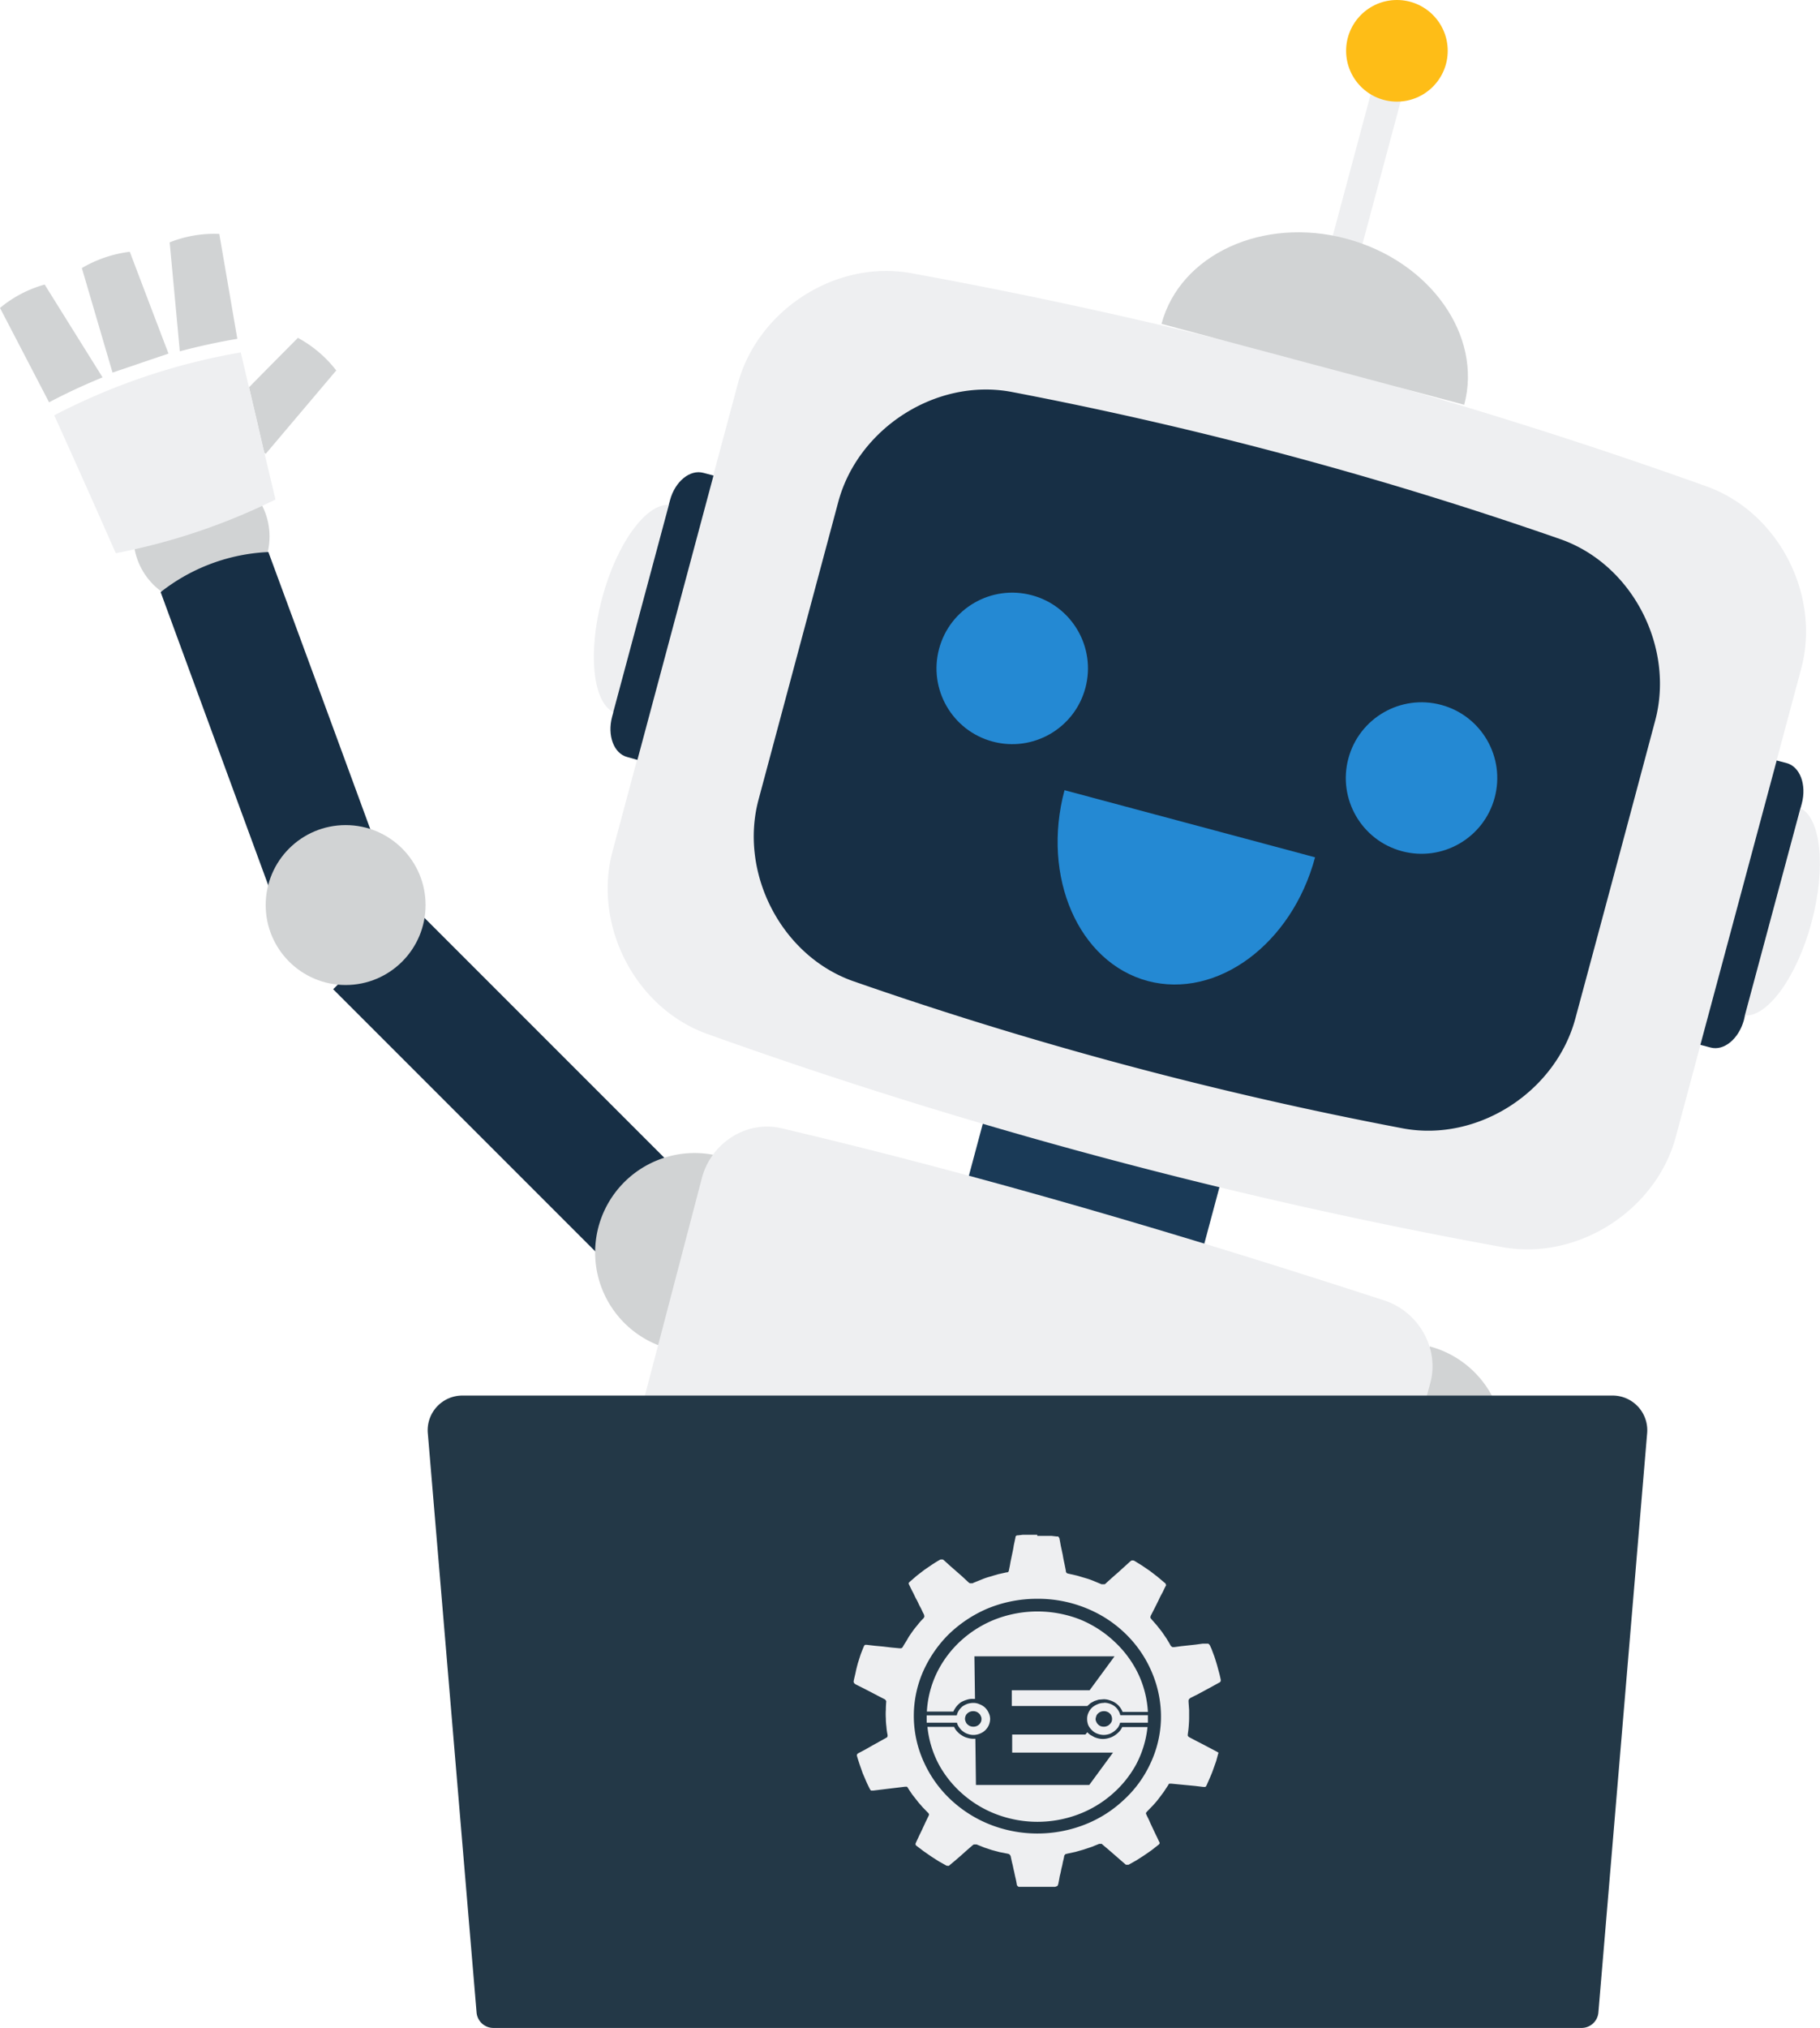 <svg xmlns="http://www.w3.org/2000/svg" xmlns:xlink="http://www.w3.org/1999/xlink" viewBox="0 0 949.4 1057.6"><defs><clipPath id="f5f36d57-4cf0-42c6-879e-3583ddaf8ab6" transform="translate(-136.8 -45.7)"><polygon points="586.1 1031.2 579.3 846.1 776.6 846.1 769.9 1031.2 586.1 1031.2" style="fill:none"/></clipPath></defs><title>robot-hero-vector</title><g id="abfcebf5-9cf5-4941-80e5-295a4f6d9a3f" data-name="Robot"><g id="b7a82db6-e329-4c55-814f-aacd2430d5d2" data-name="Arm"><line x1="195" y1="494.7" x2="358.6" y2="658.3" style="fill:#172f45"/><rect x="383.6" y="506.5" width="60" height="231.4" transform="translate(-455.6 429) rotate(-45)" style="fill:#172f45"/></g><circle id="bf161e8c-4f20-4288-9f20-f86f494e5ba2" data-name="Wrist Joint" cx="105.1" cy="279.8" r="35.5" style="fill:#d1d3d4"/><g id="b2648e94-0dcf-4f56-879c-4e9faa01b3b9" data-name="Hand"><path id="f2c32155-5afc-4e7e-9672-b5a1dd77d461" data-name="Thumb Finger" d="M292.2,221.9c-8.6,8.7-17.1,17.2-25.5,25.8l1,4.2,2.3,9.9,4.6,19.9.8.7,36.8-43.5A63.2,63.2,0,0,0,292.2,221.9Z" transform="translate(-136.8 -45.7)" style="fill:#d1d3d4"/><path id="ba602f72-d477-4b33-80c2-6692332ad46a" data-name="Pinky Finger" d="M190.3,242.5q-15-24-30.2-48.4a62.7,62.7,0,0,0-23.3,12.2l25.6,49.2C171.5,250.7,180.8,246.4,190.3,242.5Z" transform="translate(-136.8 -45.7)" style="fill:#d1d3d4"/><path id="ad832f83-f93a-4c8c-97ee-9fdeb46d9d5d" data-name="Index Finger" d="M251.2,167.7a62.6,62.6,0,0,0-25.9,4.4q2.7,28.7,5.3,56.8c9.9-2.6,19.9-4.8,30-6.5" transform="translate(-136.8 -45.7)" style="fill:#d1d3d4"/><path id="b8eaef19-63ba-40e1-b0e7-8862f1943a3f" data-name="Middle Finger" d="M211.7,234.5l13-4.4q-10-26.2-20.2-53.1a65.1,65.1,0,0,0-25,8.5l16,54.5,13-4.4Z" transform="translate(-136.8 -45.7)" style="fill:#d1d3d4"/><path id="b9f97d42-e7dc-4309-ba10-3c9a27e203c2" data-name="Palm" d="M262.4,229.5a331.8,331.8,0,0,0-97.3,32.8q15.8,34.9,32.1,71.9a327.1,327.1,0,0,0,83.3-28c-3.6-15.1-7.1-29.9-10.5-44.5l-2.4-9.9C265.9,244.3,264.1,236.9,262.4,229.5Z" transform="translate(-136.8 -45.7)" style="fill:#eeeff1"/></g><g id="bb1f8336-bbc4-498b-88e7-381064638881" data-name="Forearm"><path d="M247.1,339.7q36.2,98.4,72.4,196.9" transform="translate(-136.8 -45.7)" style="fill:#172f45"/><path d="M291.3,547q-35.4-96.3-70.7-192.5a97.8,97.8,0,0,1,56.2-20.9q35.6,96.4,70.8,192.7Z" transform="translate(-136.8 -45.7)" style="fill:#172f45"/></g><circle id="f866b3b9-6b53-45d3-81cd-ceb7e977e29f" data-name="Arm Joint" cx="180.3" cy="472" r="41.7" style="fill:#d1d3d4"/><g id="e20d8b6a-7c91-4709-9aaa-e3ebbd57cbbe" data-name="Shoulder Joints"><path d="M449,685.5a52,52,0,0,0,36.8,63.6l26.8-100.3A51.9,51.9,0,0,0,449,685.5Z" transform="translate(-136.8 -45.7)" style="fill:#d1d3d4"/><path d="M882.7,747.9,855.8,848.2a51.9,51.9,0,1,0,26.9-100.3Z" transform="translate(-136.8 -45.7)" style="fill:#d1d3d4"/></g><rect id="a98cd86b-8a72-45f2-be10-5e0c5de79de4" data-name="Neck" x="642.9" y="633.5" width="127.8" height="62.07" transform="translate(59.3 -205.9) rotate(15)" style="fill:#1a3a57"/><g id="a78513e0-cc18-40c6-878e-285146f2924e" data-name="Body"><path d="M799.9,1077c-126.6-34.4-253.4-70.2-380-101.8,27.7-103.8,55.3-209.1,83-315,4.8-18.6,23.5-30.4,41.6-26.1,104.8,24.7,209.7,55.7,314.4,89.8,18.1,5.9,28.9,25.3,24,43.1C855.3,868.8,827.6,972.4,799.9,1077Z" transform="translate(-136.8 -45.7)" style="fill:#eeeff1"/></g><path id="eb415fc2-b159-42d3-b9a6-16c476f933b8" data-name="Head" d="M921.1,696.2A2617.4,2617.4,0,0,1,505.4,584.8c-37.5-13.7-59.3-56.8-49.1-95l65.4-244c10.3-38.1,50.6-64.6,90-57.7a2623.1,2623.1,0,0,1,415.7,111.4c37.5,13.7,59.2,56.8,49,94.9L1011,638.5C1000.8,676.6,960.4,703,921.1,696.2Z" transform="translate(-136.8 -45.7)" style="fill:#eeeff1"/><path id="b405d1e4-7e3f-4709-8eda-78d99d9b2488" data-name="Screen" d="M868.8,634.2a2007.3,2007.3,0,0,1-287.2-76.9c-37.5-13.4-59.3-56.6-49.1-94.6l41.6-155.3c10.2-38,50.6-64.5,89.9-57.4a2023.1,2023.1,0,0,1,287.1,77c37.6,13.4,59.3,56.6,49.1,94.6q-20.7,77.7-41.6,155.2C948.4,614.9,908,641.4,868.8,634.2Z" transform="translate(-136.8 -45.7)" style="fill:#172f45"/><g id="e6740100-dddf-4d95-8257-077d5645ce92" data-name="Face"><circle cx="878.3" cy="451.4" r="39.5" transform="translate(78.2 1137.3) rotate(-75)" style="fill:#2489d3"/><circle cx="664.8" cy="394.2" r="39.5" transform="translate(-24.8 888.7) rotate(-75)" style="fill:#2489d3"/><path d="M735.5,557.3c36.1,9.6,75.2-19.2,87.3-64.5l-130.7-35C680,503,699.4,547.6,735.5,557.3Z" transform="translate(-136.8 -45.7)" style="fill:#2489d3"/></g><g id="ebfacb74-6e22-4da7-bea7-1cb3ddd54638" data-name="Ears"><path d="M1081.8,526.7c7.6-28.4,4.9-54.1-5.7-59.5l-29,108.1C1059.1,575.9,1074.2,555,1081.8,526.7Z" transform="translate(-136.8 -45.7)" style="fill:#eeeff1"/><path d="M1076.1,467l.6-2.2c2.6-9.8-.9-19.2-7.8-21.1l-5.3-1.4-39.8,148.3,5.3,1.4c7,1.9,14.7-4.5,17.4-14.3l.5-2.2v-.2l29-108.1Z" transform="translate(-136.8 -45.7)" style="fill:#172f45"/><path d="M450.9,357.6c-7.6,28.4-4.9,54,5.8,59.5L485.6,309C473.7,308.4,458.5,329.2,450.9,357.6Z" transform="translate(-136.8 -45.7)" style="fill:#eeeff1"/><path d="M486.3,306.6l-.6,2.2v.2L456.7,417.1v.2l-.6,2.2c-2.6,9.8.9,19.2,7.9,21l5.3,1.5,39.7-148.3-5.3-1.4C496.7,290.4,488.9,296.8,486.3,306.6Z" transform="translate(-136.8 -45.7)" style="fill:#172f45"/></g><g id="e1d4728b-830a-4c35-bd38-d54cd4b7d4dc" data-name="Antenna"><rect x="806.5" y="126.2" width="84.9" height="16" transform="matrix(0.26, -0.97, 0.97, 0.26, 362.78, 873.75)" style="fill:#eeeff1"/><path d="M839.2,170.2c-43.6-11.7-86.8,8.2-96.5,44.4l157.9,42.2C910.3,220.7,882.8,181.9,839.2,170.2Z" transform="translate(-136.8 -45.7)" style="fill:#d1d3d4"/><circle cx="728.7" cy="26.5" r="26.5" style="fill:#febd17"/></g></g><g id="b46b7f2d-b588-49cd-92d0-3eeeb2c821a3" data-name="Laptop"><path id="b6548686-07af-418a-bec1-c72080a1e2c0" data-name="Screen" d="M961.9,1103.3H394.1a8.8,8.8,0,0,1-8.7-8.1L360,793.5a18.1,18.1,0,0,1,17.9-20H978.1a18.1,18.1,0,0,1,17.9,20l-25.4,301.7A8.8,8.8,0,0,1,961.9,1103.3Z" transform="translate(-136.8 -45.7)" style="fill:#233847"/><g id="b0f43a87-80d1-44e8-b01e-a2f5f2d7acfe" data-name="Company Logo"><g style="isolation:isolate"><g style="clip-path:url(#f5f36d57-4cf0-42c6-879e-3583ddaf8ab6)"><path d="M678,886.1a61.4,61.4,0,0,0-22,4.1,58.2,58.2,0,0,0-18.1,11.3,55.9,55.9,0,0,0-12.4,16.6,53.4,53.4,0,0,0-5.2,20.2h13.8a14,14,0,0,1,1.6-2.6,11.9,11.9,0,0,1,2.3-2.2,13.6,13.6,0,0,1,3-1.3,8.8,8.8,0,0,1,3.3-.5h1.1l-.3-22.2h73.1l-13,17.7H664.6v8.2h39.4l1.7-1.5,2-1.1,2.2-.7,2.4-.2a8.8,8.8,0,0,1,3.3.5,11.1,11.1,0,0,1,2.9,1.3,10,10,0,0,1,2.4,2.2,9.7,9.7,0,0,1,1.5,2.6h13.2a53.4,53.4,0,0,0-5.2-20.2,55.9,55.9,0,0,0-12.4-16.6A58.2,58.2,0,0,0,700,890.2a61.4,61.4,0,0,0-22-4.1" transform="translate(-136.8 -45.7)" style="fill:#eeeff1"/><path d="M735.4,946.4H722.2a8.5,8.5,0,0,1-1.7,2.5,13.7,13.7,0,0,1-2.3,1.9,10.8,10.8,0,0,1-2.9,1.3,11.3,11.3,0,0,1-3.2.5,9.9,9.9,0,0,1-2.4-.3,12.9,12.9,0,0,1-2.1-.7l-2-1.1a10.7,10.7,0,0,1-1.6-1.4l-1,1.2H664.8v9.4h52.6L705,976.6H645.9l-.3-24.1h-1a11.3,11.3,0,0,1-3.2-.5,9.5,9.5,0,0,1-2.9-1.3,10.6,10.6,0,0,1-2.3-1.9,8.5,8.5,0,0,1-1.7-2.5H620.6a53.2,53.2,0,0,0,6,19.7,56.2,56.2,0,0,0,12.7,15.6,57.7,57.7,0,0,0,17.6,10.4,60.5,60.5,0,0,0,42.2,0,57.7,57.7,0,0,0,17.6-10.4,56.2,56.2,0,0,0,12.7-15.6,53.2,53.2,0,0,0,6-19.7" transform="translate(-136.8 -45.7)" style="fill:#eeeff1"/><path d="M644.6,946.2a4.7,4.7,0,0,1-1.7-.3,4.2,4.2,0,0,1-1.4-.9,3,3,0,0,1-.9-1.3,3.7,3.7,0,0,1-.4-1.5,4.1,4.1,0,0,1,.3-1.6,3,3,0,0,1,.9-1.3,4.2,4.2,0,0,1,1.4-.9,4.7,4.7,0,0,1,1.7-.3,4.5,4.5,0,0,1,1.6.3,4.2,4.2,0,0,1,1.4.9,3,3,0,0,1,.9,1.3,2.9,2.9,0,0,1,.4,1.6,3.7,3.7,0,0,1-.3,1.5,4.3,4.3,0,0,1-.9,1.3,4.2,4.2,0,0,1-1.4.9,4.5,4.5,0,0,1-1.6.3m-.2-12.4a10.5,10.5,0,0,0-3,.5,11.9,11.9,0,0,0-2.5,1.3,9.5,9.5,0,0,0-1.9,2.1,7.6,7.6,0,0,0-1.1,2.6H620.2v3.8H636a6.4,6.4,0,0,0,1.2,2.5,7.3,7.3,0,0,0,1.9,2,8.2,8.2,0,0,0,2.6,1.4,8.6,8.6,0,0,0,6.3-.2,8.4,8.4,0,0,0,2.8-1.8,8.1,8.1,0,0,0,1.8-2.6,8.8,8.8,0,0,0,.7-3.2,7.3,7.3,0,0,0-.8-3.3,8.3,8.3,0,0,0-1.9-2.7,8.8,8.8,0,0,0-2.8-1.7,7.7,7.7,0,0,0-3.4-.7" transform="translate(-136.8 -45.7)" style="fill:#eeeff1"/><path d="M712.6,946.2a4.7,4.7,0,0,1-1.7-.3,4.4,4.4,0,0,1-2.2-2.2,3.7,3.7,0,0,1-.4-1.5,7.5,7.5,0,0,1,.4-1.6,3,3,0,0,1,.9-1.3,4.2,4.2,0,0,1,1.4-.9,4.7,4.7,0,0,1,1.7-.3,4.1,4.1,0,0,1,1.6.3,3.4,3.4,0,0,1,1.4.9,3,3,0,0,1,.9,1.3,4.1,4.1,0,0,1,.3,1.6,3.7,3.7,0,0,1-.3,1.5,4.5,4.5,0,0,1-1,1.3,3.4,3.4,0,0,1-1.4.9,4.1,4.1,0,0,1-1.6.3m.1-12.4a8,8,0,0,0-3.4.7,10,10,0,0,0-2.8,1.7,8.3,8.3,0,0,0-1.9,2.7,7.2,7.2,0,0,0-.7,3.3,8.7,8.7,0,0,0,.6,3.2,8.3,8.3,0,0,0,1.9,2.6,7.1,7.1,0,0,0,2.7,1.8,9.8,9.8,0,0,0,3.4.7,9.9,9.9,0,0,0,3-.5,10.4,10.4,0,0,0,4.5-3.4,8,8,0,0,0,1.1-2.5h14.5v-3.9H721.2a8.5,8.5,0,0,0-3-4.7,9.9,9.9,0,0,0-2.5-1.3,9.4,9.4,0,0,0-3-.5" transform="translate(-136.8 -45.7)" style="fill:#eeeff1"/><path d="M677.9,1001.9h-.4a67.2,67.2,0,0,1-24.8-4.9,64.7,64.7,0,0,1-20.1-12.9A61.5,61.5,0,0,1,618.9,965a57.8,57.8,0,0,1-.9-46.8,63.9,63.9,0,0,1,13.3-19.8,66.5,66.5,0,0,1,20.6-13.8,67.3,67.3,0,0,1,26-5.1h1.6a66.6,66.6,0,0,1,25.6,5.6,63,63,0,0,1,20.2,14,60.8,60.8,0,0,1,12.9,20,58.8,58.8,0,0,1,4.2,23.6,57.6,57.6,0,0,1-5.6,22.9A59.4,59.4,0,0,1,723,984.4a63.2,63.2,0,0,1-20.2,12.8,67.7,67.7,0,0,1-24.9,4.7m0-155.8h-7.5l-2.5.3h-.5l-.5.2-.3.4a3.5,3.5,0,0,0-.1.6l-.9,4.2c-.2,1.5-.5,2.9-.8,4.3l-.9,4.3c-.2,1.4-.5,2.8-.8,4.2s-.1.3-.1.5l-.2.3-.4.3h-.5l-4.5,1-4.4,1.3a36.6,36.6,0,0,0-4.3,1.5l-4.2,1.7-.3.2h-1.5l-.3-.2-.4-.3-3.1-2.9-3.3-2.9-3.2-2.8-3.2-2.9-.3-.2-.2-.2h-1.3c-1.5.8-2.9,1.7-4.3,2.6l-4.1,2.8-3.9,3-3.7,3.2-.4.4c-.1.1-.1.2-.2.4a.8.8,0,0,0,.1.4,1.7,1.7,0,0,0,.2.5c.6,1.2,1.2,2.5,1.9,3.8s1.2,2.6,1.9,3.8,1.2,2.6,1.9,3.8,1.2,2.6,1.9,3.8a2.5,2.5,0,0,1,.2.7,1.1,1.1,0,0,1,.1.5c-.1.2-.1.4-.2.6l-.4.5a31.7,31.7,0,0,0-3,3.4c-1,1.2-1.9,2.3-2.8,3.6s-1.7,2.4-2.4,3.7-1.6,2.5-2.3,3.8l-.3.5-.3.3-.4.2H606l-4.3-.4-4.2-.5-4.3-.4-4.3-.5h-.8l-.3.2-.2.3c-.1.1-.1.2-.2.4s-1.2,2.9-1.7,4.3l-1.4,4.4c-.4,1.5-.8,3-1.1,4.5s-.7,2.9-1,4.4a2.5,2.5,0,0,0-.1.8.8.8,0,0,0,.2.5,1,1,0,0,0,.4.5l.6.4,3.8,1.9,3.7,1.9,3.8,2,3.7,1.9.3.2.2.3c.1.1.2.2.2.3a.4.4,0,0,1,.1.3c-.1,1.4-.2,2.9-.2,4.4a32.3,32.3,0,0,0,0,4.4,33.7,33.7,0,0,0,.3,4.4,31.8,31.8,0,0,0,.6,4.3v.5c0,.2-.1.3-.1.5l-.3.3-.5.3-3.6,2-3.6,2-3.5,2-3.6,1.9-.5.3c-.1.2-.2.3-.2.4a.6.6,0,0,0-.1.4,1.3,1.3,0,0,0,.1.6c.4,1.4.9,2.9,1.4,4.4l1.5,4.3,1.8,4.2c.6,1.4,1.3,2.8,2,4.2l.3.4c.1.1.1.2.3.3h1.2l4.1-.5,4.1-.5,4.2-.5,4.1-.5h1l.3.3.2.3c.7,1.2,1.5,2.3,2.3,3.5l2.6,3.3c.8,1.1,1.8,2.1,2.7,3.2l2.9,3a.5.5,0,0,1,.3.4.5.5,0,0,1,.2.4v.3l-.2.5-1.7,3.5c-.5,1.2-1.1,2.3-1.6,3.5l-1.7,3.5c-.5,1.2-1.1,2.3-1.6,3.5a1.7,1.7,0,0,0-.2.5v.4a.5.5,0,0,0,.2.4c.1.1.2.3.4.4l3.7,2.8,3.9,2.7,3.9,2.5,4.1,2.3h.4c.1,0,.2,0,.2.1h.2c.1,0,.2,0,.2-.1h.3c0-.1.1-.1.2-.2s.1-.1.2-.2l3-2.5,3-2.6,2.9-2.6,3-2.6.3-.2.3-.2h1.4l4,1.6,3.9,1.3,4.1,1.1,4.1.8.8.2.5.4.3.5a1.4,1.4,0,0,1,.2.7c.3,1.2.5,2.4.8,3.5s.5,2.4.8,3.6.5,2.4.8,3.6.5,2.3.7,3.5.1.4.2.6l.3.4.5.3h19l.6-.2.5-.2.3-.3c0-.2.1-.3.2-.6s.5-2.4.7-3.6.6-2.4.8-3.6.6-2.4.8-3.6.6-2.4.8-3.7.1-.4.2-.6l.3-.4a.5.5,0,0,1,.5-.3l.7-.2,4.2-.9,4.2-1.2,4.2-1.4,4-1.6h1.3a.2.2,0,0,1,.2.2l3.1,2.6,3,2.6,3.1,2.7,3,2.6c.1.1.2.1.2.2h1.4l4.1-2.3,3.9-2.5,3.9-2.7,3.7-2.9a.8.8,0,0,0,.4-.4l.2-.3v-.5c-.1-.1-.1-.3-.2-.4s-1.1-2.4-1.7-3.5l-1.7-3.6c-.5-1.1-1.1-2.3-1.6-3.5s-1.2-2.4-1.7-3.6l-.2-.4v-.3c0-.1.1-.2.1-.3l.3-.4,3.2-3.3c1-1.1,2-2.2,2.9-3.4l2.7-3.6,2.5-3.8a.5.5,0,0,1,.2-.4l.3-.2h1l4.1.4,4.2.4,4.2.4,4.1.5h1.2l.3-.3.3-.5,1.8-4.1c.6-1.4,1.2-2.8,1.7-4.3l1.5-4.2,1.2-4.4a1.3,1.3,0,0,0,.1-.6V960l-.3-.4-.5-.3-3.6-1.9-3.6-1.9-3.7-1.9-3.6-1.9-.4-.3-.3-.3a.6.6,0,0,1-.1-.4v-.5c.2-1.4.4-2.9.5-4.3s.2-2.8.2-4.2,0-2.8,0-4.2l-.3-4.3v-.6a4.3,4.3,0,0,1,.1-.5l.4-.5.5-.4,3.8-1.9,3.7-2,3.7-2,3.8-2.1c.2,0,.3-.1.4-.3l.3-.3a.6.6,0,0,0,.1-.4v-.5c-.3-1.4-.6-2.8-1-4.2s-.7-2.7-1.1-4-.8-2.7-1.3-4.1l-1.5-4a13.9,13.9,0,0,1-.6-1.3,5.6,5.6,0,0,0-.5-.8l-.5-.4h-3l-3.7.5-3.7.4-3.7.4-3.7.5h-.9l-.3-.2-.4-.3-.3-.4c-.6-1.2-1.4-2.4-2.1-3.6l-2.4-3.5-2.6-3.3-2.8-3.2-.4-.5c-.1-.2-.2-.3-.2-.5a1.1,1.1,0,0,1,.1-.5,1.4,1.4,0,0,1,.2-.6l1.9-3.7,1.9-3.8c.6-1.3,1.2-2.6,1.9-3.8s1.2-2.6,1.9-3.8.1-.4.2-.6V872c-.1-.1-.1-.2-.2-.4s-.2-.3-.4-.4l-3.8-3.2-3.9-3-4.1-2.8-4.2-2.6h-.3c0-.1-.1-.1-.2-.1h-.8l-.3.2-.3.2-3.2,2.9-3.2,2.9-3.2,2.8-3.2,2.9-.3.3-.4.2h-1.6l-4.1-1.7a36.6,36.6,0,0,0-4.3-1.5l-4.4-1.3-4.4-1a1.1,1.1,0,0,1-.6-.2.5.5,0,0,1-.4-.2l-.3-.4c0-.2-.1-.3-.1-.6s-.5-2.7-.8-4.1-.6-2.8-.8-4.2l-.9-4.2c-.3-1.4-.5-2.8-.8-4.2a.8.8,0,0,0-.2-.6l-.3-.5a.5.5,0,0,0-.4-.2H688l-2.6-.3h-7.5" transform="translate(-136.8 -45.7)" style="fill:#eeeff1"/></g></g></g></g></svg>